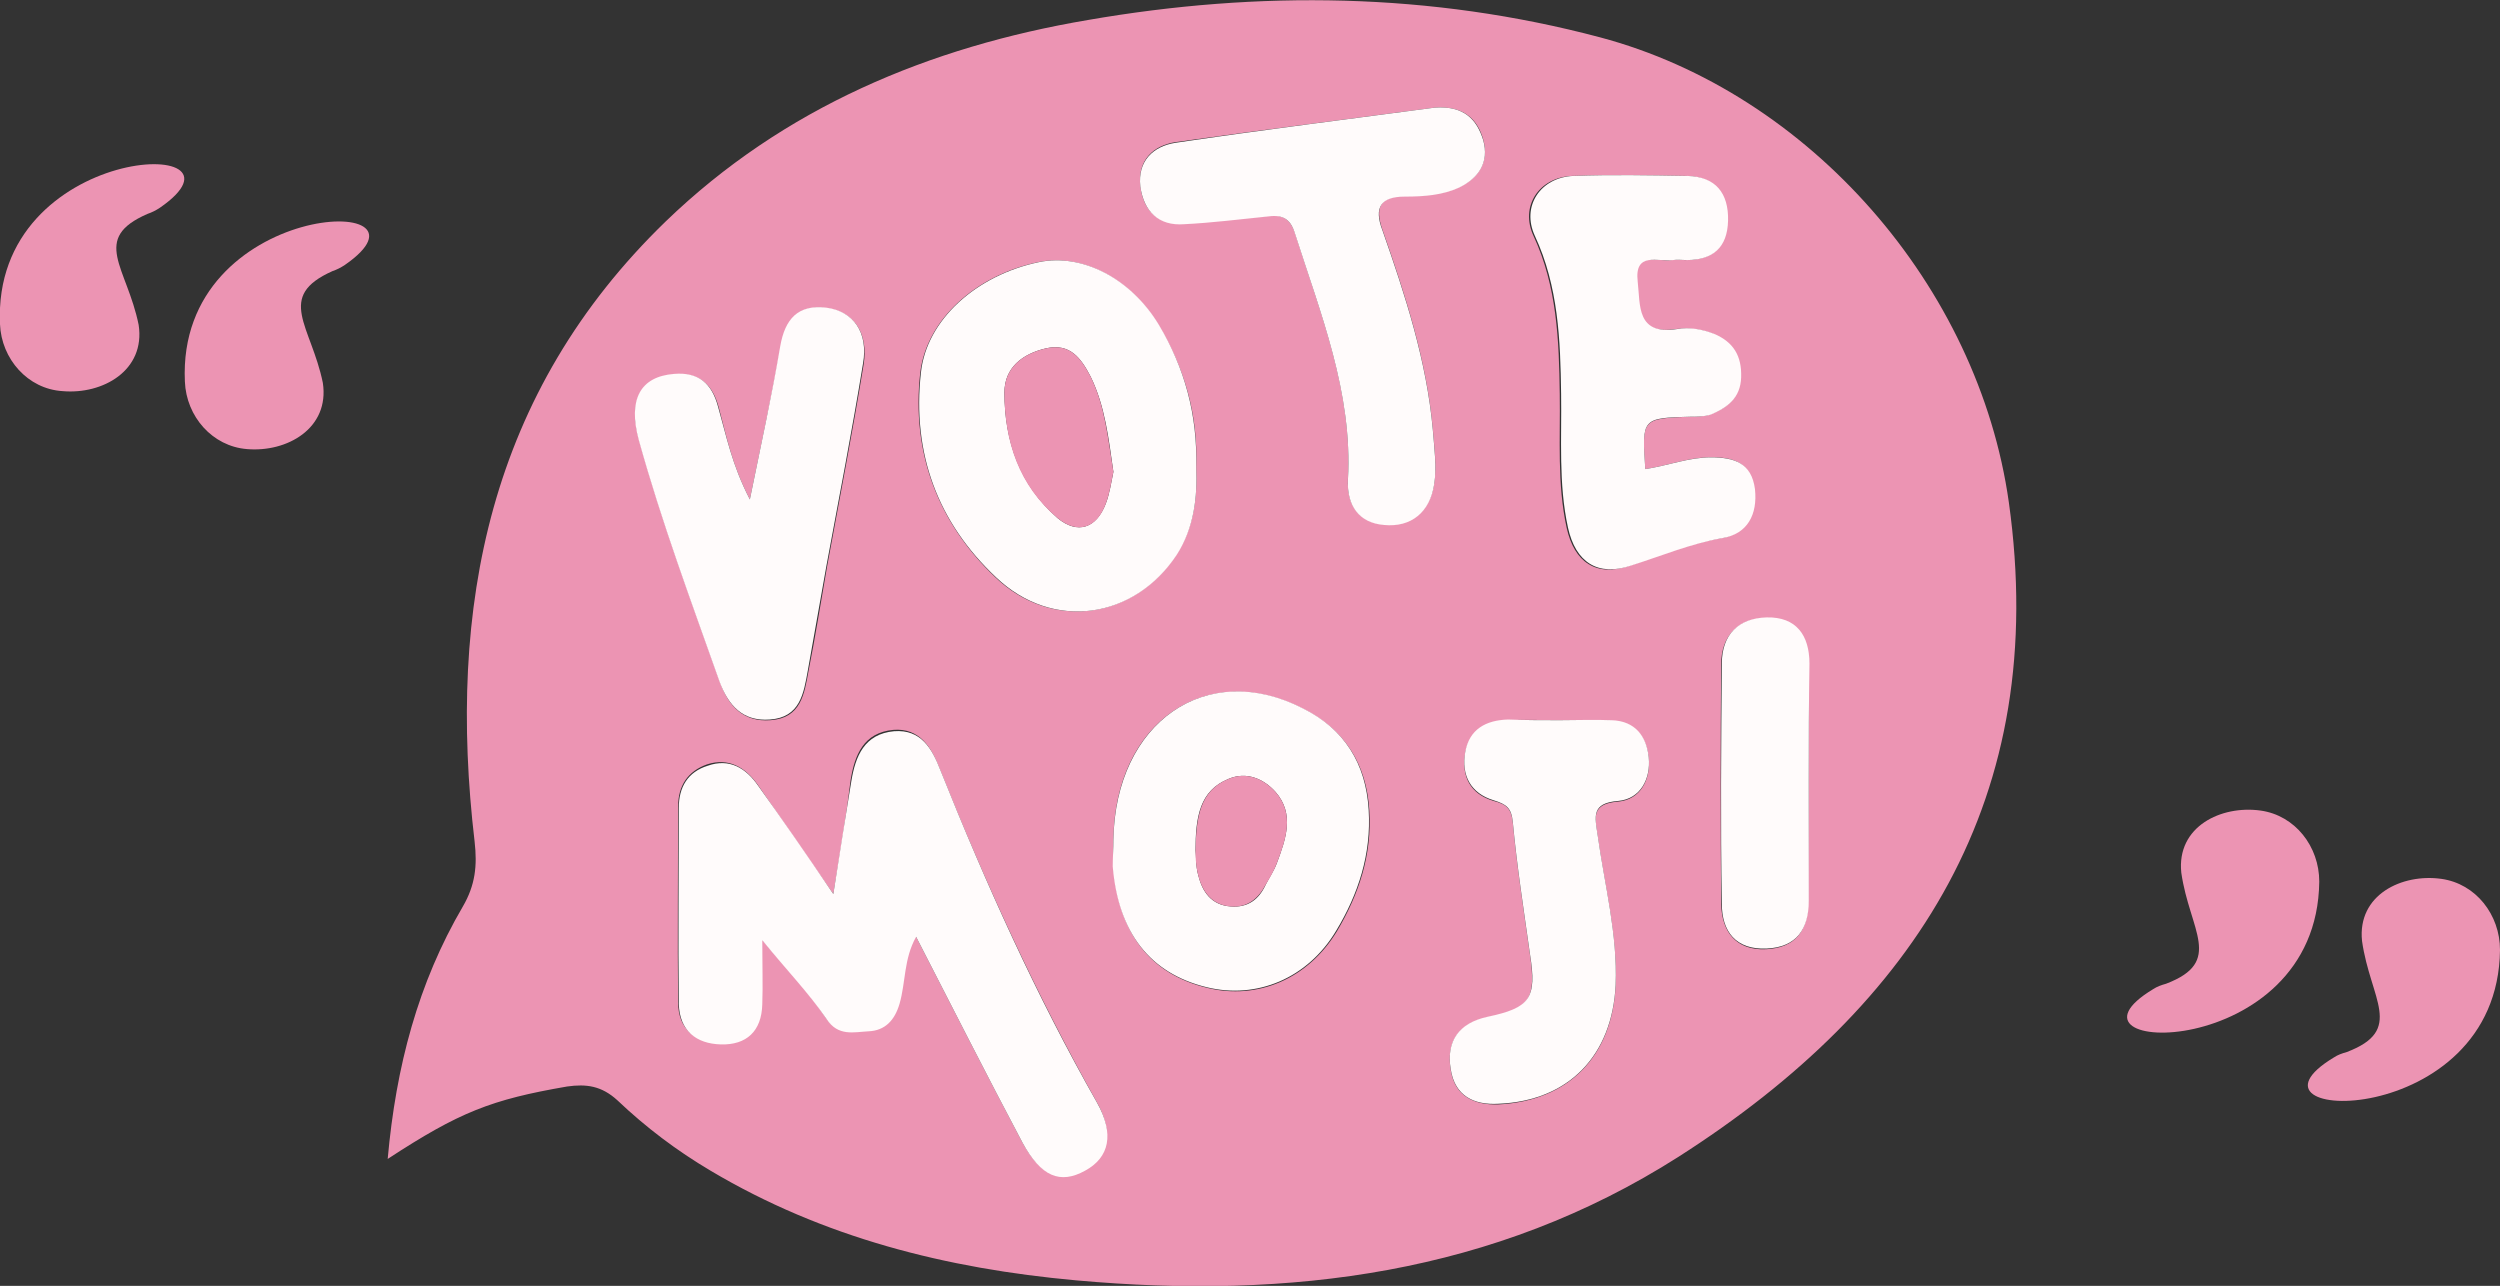 <?xml version="1.0" encoding="utf-8"?>
<!-- Generator: Adobe Illustrator 24.2.3, SVG Export Plug-In . SVG Version: 6.00 Build 0)  -->
<svg version="1.1" id="Layer_1" xmlns="http://www.w3.org/2000/svg" xmlns:xlink="http://www.w3.org/1999/xlink" x="0px" y="0px"
	 viewBox="0 0 362.4 186.4" style="enable-background:new 0 0 362.4 186.4;" xml:space="preserve">
<rect x="0" y="0" width="362.4" height="186.4" fill="#333333" stroke="none"/>
<style type="text/css">
	.st0{fill:#EC94B3;}
	.st1{fill:#FFFBFB;}
</style>
<g id="yfgKLB_12_">
	<g>
		<path class="st0" d="M56.2,168c1.2-13.4,4.4-25.5,10.9-36.6c1.8-3.1,2.1-5.9,1.7-9.4c-4-34,2.1-65.1,27.7-89.9
			c17.1-16.5,38.2-25.3,61.2-29.2c24.8-4.3,49.7-4,74.2,2.5c30.5,8.1,54.9,36.2,59.3,67.4c6,42.8-13.3,72.8-47.9,94.9
			c-26.7,17-56.3,20.7-87.3,17.9c-18.8-1.7-36.7-6.2-53-15.9c-4.9-2.9-9.4-6.3-13.5-10.2c-2.3-2.1-4.5-2.4-7.3-2
			C71.2,159.4,66.6,161.2,56.2,168z M120.8,129.6c-4.3-6.1-7.6-11-11-15.9c-1.8-2.5-4.2-3.9-7.3-2.9c-2.8,1-4.2,3.1-4.2,6.1
			c0,9.5-0.1,19,0,28.4c0,3.9,2.5,5.8,6.1,5.9c3.7,0.1,5.9-2,6-5.8c0.1-2.8,0-5.5,0-9.3c3.6,4.3,6.8,7.6,9.3,11.4
			c1.8,2.6,4,1.9,6.1,1.8c2.4-0.1,3.8-1.6,4.5-4c0.9-3.1,0.6-6.5,2.4-9.7c5.2,10.1,10.2,20,15.4,29.8c2.7,5,5.4,6.1,9.1,4.1
			c3.5-1.9,4.3-5.4,1.7-9.9c-8.7-15.5-16.1-31.7-22.7-48.2c-1.2-3.1-2.9-5.9-6.7-5.6c-4.3,0.4-5.6,3.6-6.2,7.3
			C122.7,118.1,121.9,123,120.8,129.6z M173.4,67.7c0.3-7.6-1.7-14.4-5.5-20.6c-4.1-6.8-11.2-10.4-17.4-9.1
			c-9.1,1.9-16.2,8.4-17.1,16c-1.3,11.6,2.5,21.7,10.9,29.7c8.2,7.8,20,6.1,26.2-3.3C173.1,76.4,173.6,72,173.4,67.7z M238.5,68
			c-0.5-7.3-0.5-7.3,6.4-7.6c1,0,2.1,0,2.9-0.3c2.4-0.9,4.4-2.3,4.4-5.4c0.1-3-1.1-5.1-3.9-6.3c-1.7-0.7-3.6-0.9-5.4-0.7
			c-5.9,0.9-5.3-3.4-5.7-6.9c-0.5-4.5,3-2.8,5.1-3.1c0.6-0.1,1.3,0,2,0c3.8,0,6-1.7,6-5.7c0.1-4-1.8-6.4-5.9-6.5
			c-5.5-0.1-11-0.2-16.5,0c-4.8,0.2-7.6,4.4-5.6,8.7c3.4,7.3,3.7,15.1,3.8,22.9c0.1,6.5-0.4,13,1,19.4c1.1,5,4.3,7.2,9.1,5.5
			c4.4-1.5,8.6-3.2,13.3-4c3.6-0.6,5.1-3.5,4.7-7.1c-0.4-3.9-3-4.7-6.4-4.6C244.8,66.3,241.8,67.5,238.5,68z M208,15.6
			c-12,1.6-24.8,3.2-37.6,5c-3.2,0.5-5.5,2.6-5.1,6.3c0.4,3.6,2.5,5.7,6.4,5.5c4-0.3,7.9-0.7,11.9-1.1c2-0.2,3.3,0.1,4.1,2.4
			c3.7,11.7,8.4,23.1,7.7,35.7c-0.2,3.8,1.6,6.3,5.2,6.6c4,0.4,6.7-2,7.3-5.9c0.4-2.6,0-5.3-0.2-7.9c-0.9-10-4-19.5-7.3-28.9
			c-1.2-3.4-0.2-4.9,3.3-4.9c2.7,0,5.4-0.2,7.8-1.3c2.9-1.3,4.4-3.7,3.5-6.9C214.2,17.4,212.3,15.3,208,15.6z M108.7,72.4
			c-2.6-5-3.4-9.2-4.5-13.3c-0.9-3.4-2.8-5.1-6.4-4.8c-4.9,0.4-6.8,3.7-5.1,9.6c3.3,11.9,7.6,23.4,11.7,35c1.2,3.5,3.4,5.8,7.3,5.5
			c4.4-0.3,4.9-3.8,5.5-7.1c1-5,1.8-10.1,2.7-15.2c1.8-9.8,3.7-19.5,5.3-29.3c0.7-4.5-1.4-7.6-5.3-8.1c-4.1-0.6-6,1.6-6.7,5.6
			C111.9,57.2,110.4,64.1,108.7,72.4z M161.4,121.7c0,1.3-0.1,2.7,0,4c0.8,9.6,5.3,15.5,13.6,17.5c7.3,1.8,14.6-1.3,18.8-8.2
			c3.2-5.4,5.1-11.1,4.7-17.5c-0.4-6.8-3.6-11.7-9.5-14.7C174.9,95.5,161.6,104.7,161.4,121.7z M226.1,104.4c-2.5,0-5-0.1-7.5,0
			c-3.1,0.1-5.5,1.5-6.2,4.7c-0.6,3.4,0.7,6,4.1,7c1.9,0.5,2.6,1.1,2.8,3.2c0.6,6.4,1.6,12.8,2.5,19.2c0.9,6.3,0,7.8-6.2,9
			c-4.1,0.9-6,3.5-5.3,7.6c0.6,3.9,3.5,5.1,6.9,5c10.2-0.5,16.5-7,17-17.2c0.3-7.4-1.6-14.5-2.6-21.7c-0.4-2.7-1-4.7,3-5
			c3.2-0.3,4.7-3.2,4.4-6.3c-0.3-3-2-5.3-5.4-5.4C231.1,104.4,228.6,104.4,226.1,104.4z M262.2,113.2c0-5.6,0-11.3,0-16.9
			c0-4.2-1.9-6.8-6.2-6.7c-4,0.1-6.5,2.5-6.5,6.7c-0.1,11.6-0.1,23.2,0,34.8c0.1,3.9,2.1,6.7,6.5,6.5c4.3-0.2,6.1-2.7,6.1-6.9
			C262.1,124.8,262.2,119,262.2,113.2z"/>
		<path class="st1" d="M120.8,129.6c1-6.5,1.8-11.4,2.6-16.3c0.6-3.7,1.9-6.9,6.2-7.3c3.9-0.3,5.5,2.5,6.7,5.6
			c6.6,16.5,13.9,32.7,22.7,48.2c2.6,4.6,1.8,8-1.7,9.9c-3.6,2-6.4,0.9-9.1-4.1c-5.2-9.8-10.2-19.7-15.4-29.8
			c-1.8,3.2-1.5,6.6-2.4,9.7c-0.7,2.4-2.1,3.9-4.5,4c-2.1,0.1-4.4,0.8-6.1-1.8c-2.6-3.8-5.8-7.1-9.3-11.4c0,3.8,0.1,6.5,0,9.3
			c-0.1,3.9-2.3,5.9-6,5.8c-3.6-0.1-6-2-6.1-5.9c-0.1-9.5,0-19,0-28.4c0-3,1.3-5.2,4.2-6.1c3.1-1.1,5.5,0.3,7.3,2.9
			C113.2,118.5,116.6,123.4,120.8,129.6z"/>
		<path class="st1" d="M173.4,67.7c0.2,4.3-0.3,8.8-2.8,12.7c-6.2,9.4-18,11.1-26.2,3.3c-8.5-8-12.2-18-10.9-29.7
			c0.8-7.6,8-14.1,17.1-16c6.2-1.3,13.3,2.3,17.4,9.1C171.7,53.3,173.6,60.1,173.4,67.7z M161.4,68.4c-0.7-4.9-1.2-9.5-3.3-13.8
			c-1.4-2.7-3-4.9-6.5-4.1c-3.4,0.8-6,2.8-6,6.4c0,7,2.2,13.4,7.7,18.2c2.9,2.4,5.6,1.5,7-2.1C160.9,71.4,161.1,69.8,161.4,68.4z"/>
		<path class="st1" d="M238.5,68c3.3-0.5,6.3-1.7,9.5-1.7c3.4,0,5.9,0.8,6.4,4.6c0.4,3.7-1.1,6.5-4.7,7.1c-4.6,0.8-8.9,2.6-13.3,4
			c-4.8,1.6-8-0.5-9.1-5.5c-1.4-6.4-0.9-12.9-1-19.4c-0.1-7.8-0.4-15.6-3.8-22.9c-2-4.3,0.8-8.5,5.6-8.7c5.5-0.2,11-0.1,16.5,0
			c4.1,0.1,6,2.5,5.9,6.5c-0.1,3.9-2.2,5.7-6,5.7c-0.7,0-1.3-0.1-2,0c-2.1,0.3-5.6-1.3-5.1,3.1c0.4,3.5-0.2,7.8,5.7,6.9
			c1.8-0.3,3.6,0,5.4,0.7c2.8,1.2,4,3.2,3.9,6.3c-0.1,3-2,4.4-4.4,5.4c-0.9,0.3-2,0.3-2.9,0.3C238,60.6,238,60.6,238.5,68z"/>
		<path class="st1" d="M208,15.6c4.3-0.3,6.1,1.8,7,4.7c0.9,3.2-0.6,5.5-3.5,6.9c-2.4,1.1-5.1,1.3-7.8,1.3c-3.5,0-4.6,1.5-3.3,4.9
			c3.3,9.4,6.4,18.9,7.3,28.9c0.2,2.6,0.6,5.4,0.2,7.9c-0.6,4-3.3,6.3-7.3,5.9c-3.6-0.3-5.4-2.8-5.2-6.6c0.7-12.6-4-24.1-7.7-35.7
			c-0.7-2.3-2-2.7-4.1-2.4c-4,0.4-7.9,0.9-11.9,1.1c-3.8,0.3-5.9-1.9-6.4-5.5c-0.4-3.7,1.9-5.8,5.1-6.3
			C183.2,18.8,196,17.2,208,15.6z"/>
		<path class="st1" d="M108.7,72.4c1.7-8.3,3.2-15.2,4.4-22.2c0.7-4,2.6-6.1,6.7-5.6c3.9,0.5,6.1,3.6,5.3,8.1
			c-1.6,9.8-3.5,19.6-5.3,29.3c-0.9,5.1-1.8,10.1-2.7,15.2c-0.6,3.3-1.1,6.8-5.5,7.1c-3.9,0.3-6-2-7.3-5.5
			c-4.1-11.6-8.4-23.1-11.7-35c-1.6-5.9,0.2-9.2,5.1-9.6c3.6-0.3,5.5,1.4,6.4,4.8C105.3,63.2,106.1,67.4,108.7,72.4z"/>
		<path class="st1" d="M161.4,121.7c0.3-17,13.5-26.2,27.5-19c6,3,9.1,8,9.5,14.7c0.4,6.4-1.5,12.2-4.7,17.5
			c-4.1,6.9-11.5,10-18.8,8.2c-8.2-2-12.8-7.9-13.6-17.5C161.3,124.4,161.4,123,161.4,121.7z M173.3,123.3c0.1,0.6,0,2.2,0.4,3.6
			c0.6,2.4,1.9,4.3,4.7,4.5c2.5,0.2,4.1-1,5.1-3.2c0.5-1,1.2-2,1.6-3.1c1.3-3.5,2.6-7.1-0.2-10.3c-1.7-1.9-4.2-3-6.8-1.9
			C173.9,114.6,173.3,118.4,173.3,123.3z"/>
		<path class="st1" d="M226.1,104.4c2.5,0,5-0.1,7.5,0c3.5,0.1,5.1,2.4,5.4,5.4c0.3,3.1-1.2,6-4.4,6.3c-4,0.3-3.4,2.3-3,5
			c1,7.2,2.9,14.3,2.6,21.7c-0.5,10.2-6.8,16.8-17,17.2c-3.5,0.2-6.3-1.1-6.9-5c-0.7-4.1,1.2-6.7,5.3-7.6c6.2-1.3,7.2-2.7,6.2-9
			c-0.9-6.4-1.9-12.8-2.5-19.2c-0.2-2.1-0.9-2.6-2.8-3.2c-3.3-1-4.7-3.6-4.1-7c0.6-3.3,3-4.6,6.2-4.7
			C221.1,104.4,223.6,104.4,226.1,104.4z"/>
		<path class="st1" d="M262.2,113.2c0,5.8,0,11.6,0,17.4c0,4.1-1.8,6.7-6.1,6.9c-4.5,0.2-6.5-2.5-6.5-6.5c-0.2-11.6-0.1-23.2,0-34.8
			c0-4.2,2.4-6.6,6.5-6.7c4.3-0.1,6.2,2.6,6.2,6.7C262.2,101.9,262.2,107.6,262.2,113.2z"/>
		<path class="st0" d="M161.4,68.4c-0.3,1.4-0.5,3-1.1,4.6c-1.3,3.6-4.1,4.5-7,2.1c-5.6-4.7-7.7-11.1-7.7-18.2c0-3.6,2.6-5.6,6-6.4
			c3.5-0.8,5.1,1.4,6.5,4.1C160.2,58.9,160.6,63.5,161.4,68.4z"/>
		<path class="st0" d="M173.3,123.3c0.1-4.8,0.6-8.7,4.8-10.4c2.6-1.1,5.1,0,6.8,1.9c2.8,3.2,1.5,6.9,0.2,10.3
			c-0.4,1.1-1,2.1-1.6,3.1c-1.1,2.1-2.7,3.4-5.1,3.2c-2.7-0.2-4.1-2.1-4.7-4.5C173.3,125.4,173.3,123.9,173.3,123.3z"/>
	</g>
	<g>
		<path class="st0" d="M46.8,55.5c1,6.6-5.2,10.1-11,9.6c-5-0.4-8.8-4.7-9-9.8c-1.2-26.5,38.5-27.5,23.2-16.9
			c-0.6,0.4-1.2,0.7-1.8,0.9C39.9,43,45.1,47.2,46.8,55.5z"/>
	</g>
	<g>
		<path class="st0" d="M20.1,47.1c1,6.6-5.2,10.1-11,9.6C4,56.4,0.2,52,0,47c-1.2-26.5,38.5-27.5,23.2-16.9
			c-0.6,0.4-1.2,0.7-1.8,0.9C13.1,34.6,18.4,38.7,20.1,47.1z"/>
	</g>
	<g>
		<path class="st0" d="M316.2,126.5c-0.7-6.7,5.8-9.8,11.5-9c5,0.7,8.5,5.2,8.5,10.3c-0.3,26.5-40,25.2-24.1,15.6
			c0.6-0.4,1.2-0.6,1.9-0.8C322.4,139.4,317.4,134.9,316.2,126.5z"/>
	</g>
	<g>
		<path class="st0" d="M342.4,136.4c-0.7-6.7,5.8-9.8,11.5-9c5,0.7,8.5,5.2,8.5,10.3c-0.3,26.5-40,25.2-24.1,15.6
			c0.6-0.4,1.2-0.6,1.9-0.8C348.6,149.3,343.6,144.9,342.4,136.4z"/>
	</g>
</g>
</svg>
